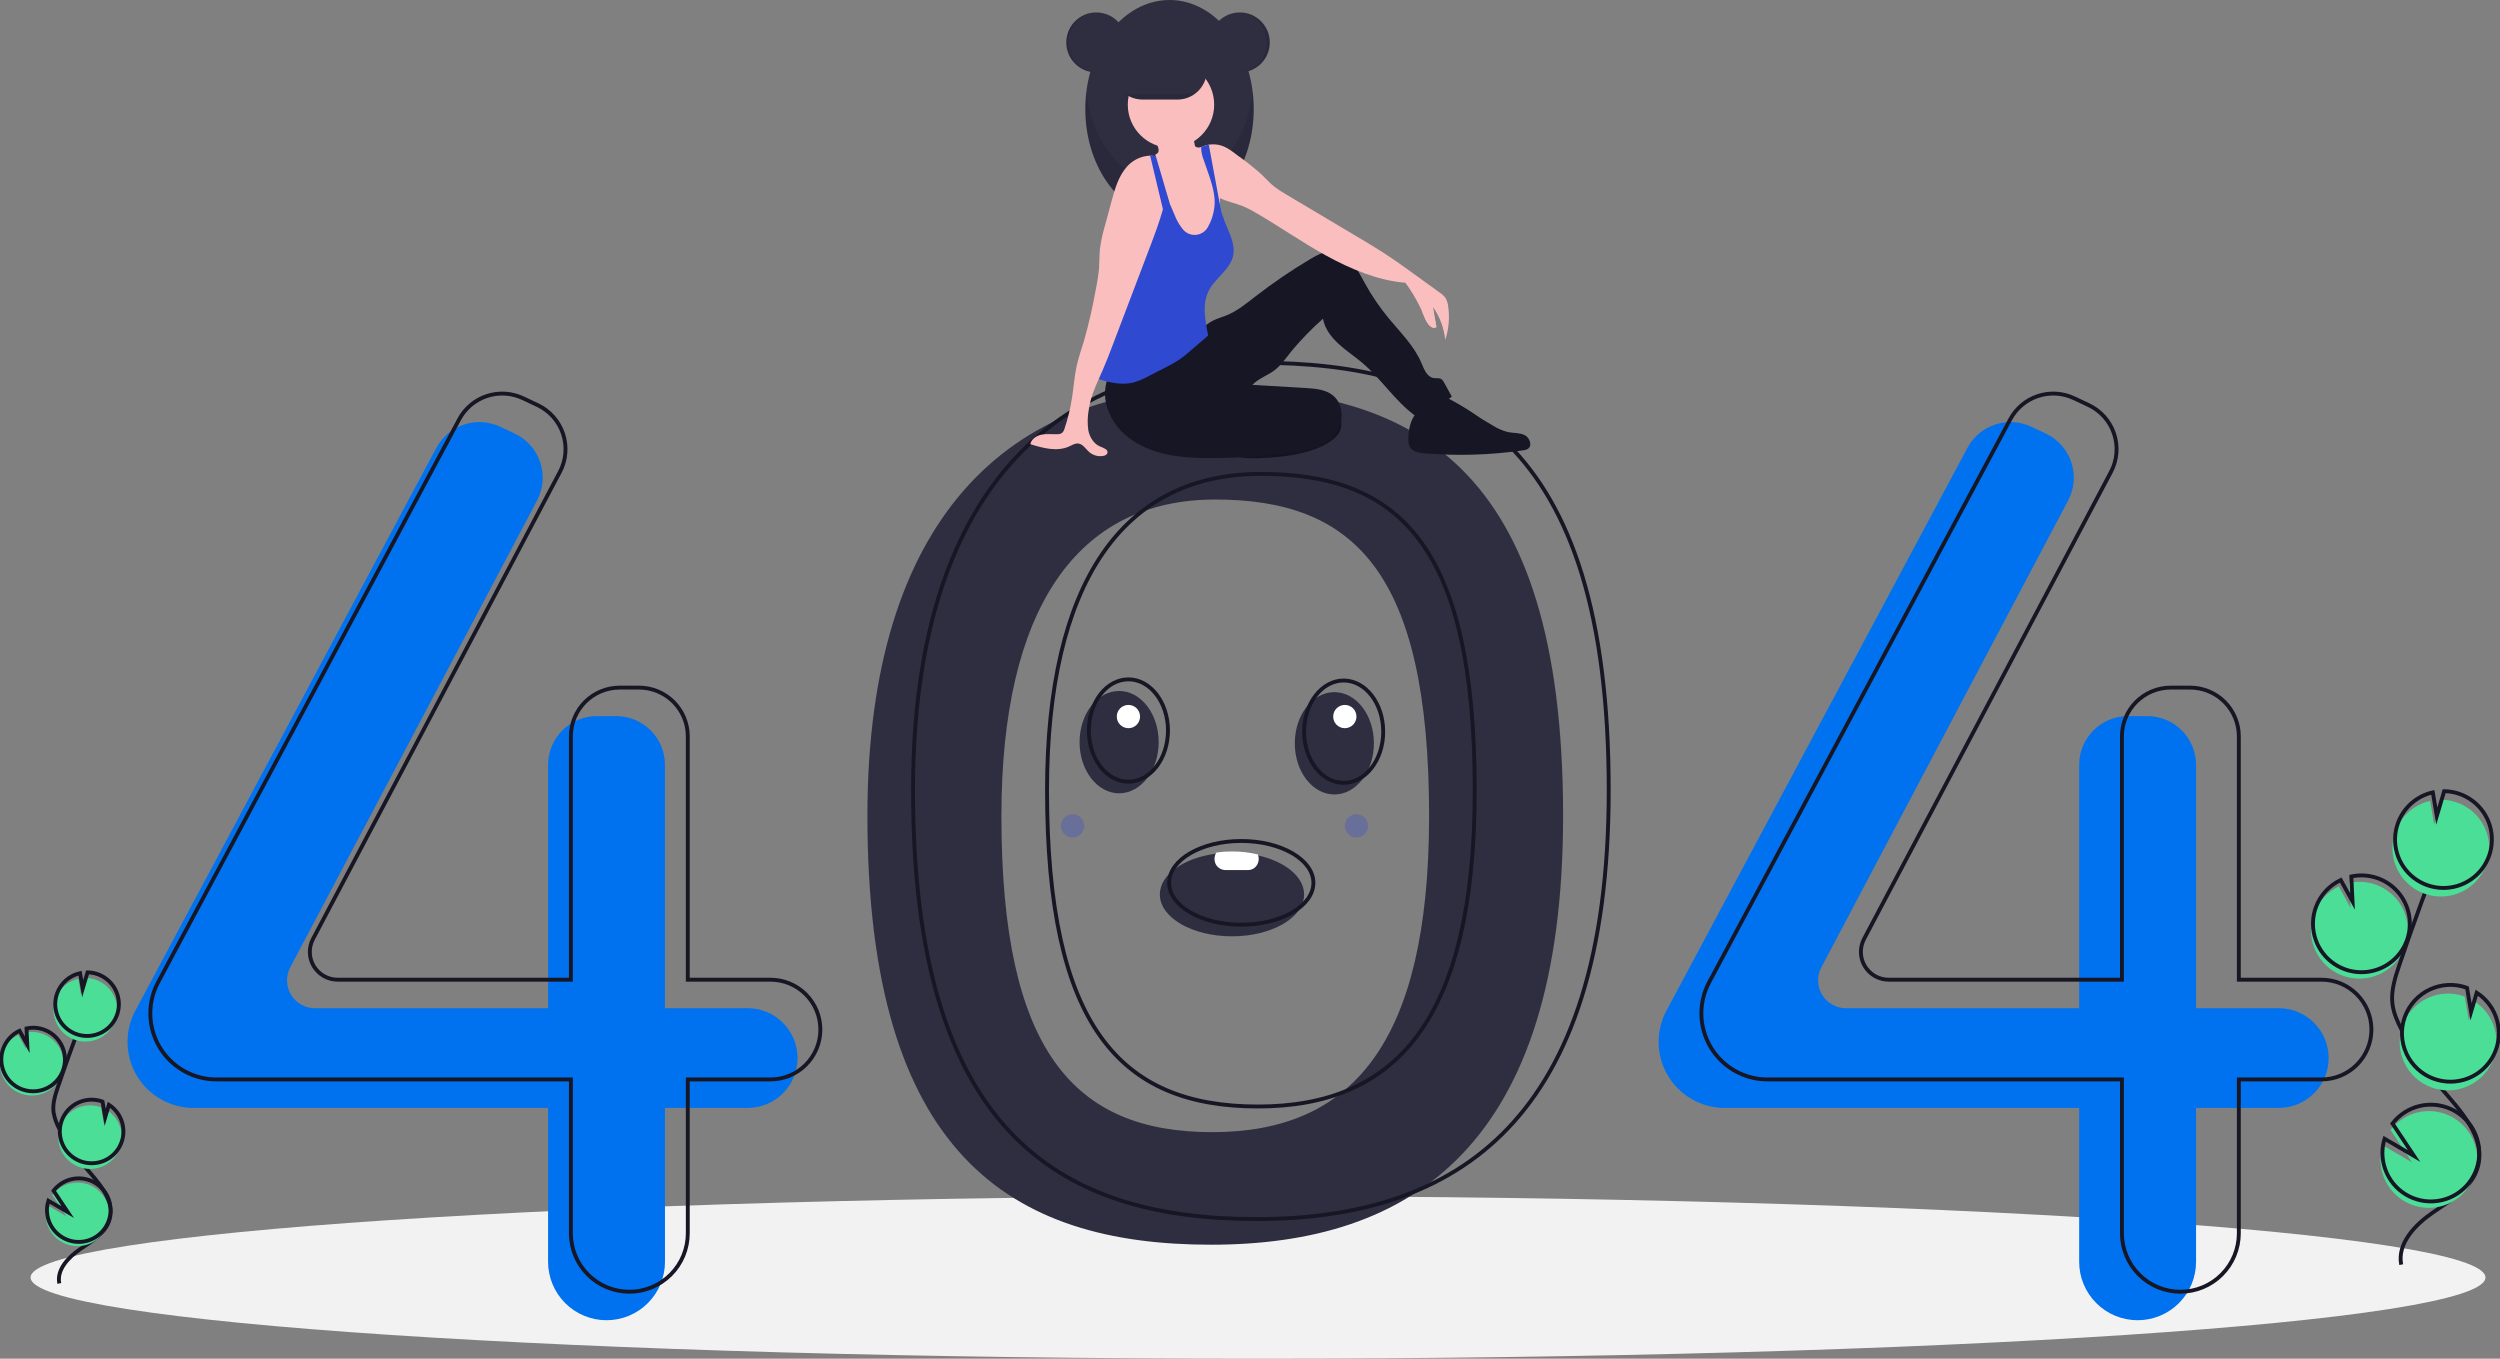 <svg width="644" height="350" viewBox="0 0 644 350" fill="none" xmlns="http://www.w3.org/2000/svg">
<rect x="0" y="0" width="644" height="350" fill="#808080" stroke="none"/>
<g clip-path="url(#clip0)">
<path d="M324.067 350C498.693 350 640.255 340.633 640.255 329.079C640.255 317.525 498.693 308.158 324.067 308.158C149.441 308.158 7.879 317.525 7.879 329.079C7.879 340.633 149.441 350 324.067 350Z" fill="#F2F2F2"/>
<path d="M311.948 100.052C260.432 100.052 223.444 133.085 223.444 210.161C223.444 297.515 260.432 320.638 311.948 320.638C363.463 320.638 402.654 295.312 402.654 210.161C402.654 119.137 363.463 100.052 311.948 100.052ZM312.286 291.642C276.605 291.642 257.964 270.721 257.964 210.218C257.964 156.833 277.368 128.68 313.049 128.68C348.73 128.68 368.134 147.173 368.134 210.218C368.134 269.195 347.967 291.642 312.286 291.642Z" fill="#2F2E41"/>
<path d="M192.596 259.71H171.297V197.023C171.297 193.694 169.973 190.5 167.618 188.146C165.262 185.792 162.067 184.469 158.736 184.469H153.745C152.095 184.469 150.462 184.794 148.938 185.425C147.414 186.056 146.029 186.98 144.863 188.146C143.696 189.312 142.771 190.696 142.14 192.219C141.508 193.742 141.184 195.375 141.184 197.023V259.71H81.105C79.869 259.71 78.654 259.391 77.578 258.783C76.502 258.176 75.601 257.301 74.963 256.243C74.325 255.185 73.971 253.98 73.937 252.745C73.902 251.51 74.187 250.287 74.764 249.195L138.351 128.912C139.144 127.413 139.624 125.768 139.764 124.078C139.903 122.387 139.698 120.686 139.161 119.077C138.625 117.468 137.767 115.985 136.641 114.716C135.515 113.447 134.143 112.42 132.609 111.695L128.855 109.924C125.94 108.548 122.608 108.345 119.548 109.356C116.487 110.368 113.933 112.516 112.414 115.357L34.861 260.354C33.541 262.823 32.85 265.579 32.85 268.379C32.85 270.615 33.29 272.828 34.146 274.894C35.002 276.959 36.257 278.836 37.838 280.416C39.42 281.997 41.298 283.251 43.364 284.107C45.431 284.962 47.645 285.402 49.882 285.402H141.184V325.042C141.184 327.018 141.573 328.975 142.33 330.801C143.086 332.626 144.195 334.285 145.593 335.683C146.992 337.08 148.651 338.188 150.478 338.945C152.305 339.701 154.263 340.09 156.24 340.09C158.217 340.09 160.175 339.701 162.002 338.945C163.829 338.188 165.489 337.08 166.887 335.683C168.285 334.285 169.394 332.626 170.151 330.801C170.907 328.975 171.297 327.018 171.297 325.042V285.402H192.596C196.005 285.402 199.274 284.049 201.685 281.64C204.095 279.231 205.449 275.963 205.449 272.556C205.449 269.149 204.095 265.882 201.685 263.473C199.274 261.064 196.005 259.71 192.596 259.71Z" fill="#0072EF"/>
<path d="M587.005 259.71H565.706V197.023C565.706 193.694 564.382 190.5 562.027 188.146C559.671 185.792 556.476 184.469 553.145 184.469H548.154C546.504 184.469 544.871 184.794 543.347 185.425C541.823 186.056 540.438 186.98 539.272 188.146C538.105 189.312 537.18 190.696 536.549 192.219C535.918 193.742 535.593 195.375 535.593 197.023V259.71H475.514C474.278 259.71 473.063 259.391 471.987 258.783C470.911 258.176 470.01 257.301 469.372 256.243C468.734 255.185 468.381 253.98 468.346 252.745C468.311 251.51 468.596 250.287 469.174 249.195L532.76 128.912C533.553 127.413 534.034 125.768 534.173 124.078C534.312 122.387 534.107 120.686 533.57 119.077C533.034 117.468 532.176 115.985 531.05 114.716C529.924 113.447 528.552 112.42 527.018 111.695L523.264 109.924C520.349 108.548 517.017 108.345 513.957 109.356C510.896 110.368 508.342 112.516 506.823 115.357L429.27 260.354C427.95 262.823 427.259 265.579 427.259 268.379C427.259 272.894 429.053 277.224 432.248 280.416C435.442 283.609 439.774 285.402 444.291 285.402H535.593V325.042C535.593 329.033 537.179 332.86 540.003 335.683C542.826 338.505 546.656 340.09 550.649 340.09C554.642 340.09 558.472 338.505 561.296 335.683C564.12 332.86 565.706 329.033 565.706 325.042V285.402H587.005C590.414 285.402 593.684 284.049 596.094 281.64C598.504 279.231 599.859 275.963 599.859 272.556C599.859 269.149 598.504 265.882 596.094 263.473C593.684 261.064 590.414 259.71 587.005 259.71Z" fill="#0072EF"/>
<path d="M198.472 252.37H177.173V189.683C177.173 188.034 176.848 186.401 176.217 184.878C175.585 183.355 174.66 181.971 173.494 180.805C172.327 179.64 170.942 178.715 169.418 178.084C167.894 177.453 166.261 177.128 164.612 177.128H159.621C156.289 177.128 153.094 178.451 150.739 180.805C148.383 183.16 147.06 186.353 147.06 189.683V252.37H86.981C85.745 252.37 84.53 252.05 83.454 251.443C82.378 250.835 81.477 249.96 80.839 248.902C80.201 247.844 79.847 246.639 79.813 245.404C79.778 244.17 80.063 242.947 80.64 241.855L144.227 121.572C145.02 120.072 145.5 118.427 145.64 116.737C145.779 115.047 145.574 113.346 145.037 111.737C144.501 110.128 143.643 108.644 142.517 107.375C141.391 106.107 140.019 105.079 138.485 104.355L134.731 102.583C131.816 101.208 128.484 101.004 125.424 102.016C122.363 103.027 119.809 105.176 118.29 108.017L40.737 253.013C39.416 255.482 38.726 258.239 38.726 261.039V261.039C38.726 265.553 40.52 269.883 43.714 273.076C46.909 276.268 51.241 278.062 55.758 278.062H147.06V317.701C147.06 319.677 147.449 321.634 148.206 323.46C148.962 325.286 150.071 326.945 151.469 328.342C152.868 329.739 154.527 330.848 156.354 331.604C158.181 332.36 160.139 332.75 162.116 332.75H162.116C166.109 332.75 169.939 331.164 172.763 328.342C175.586 325.52 177.173 321.692 177.173 317.701V278.062H198.472C200.16 278.062 201.831 277.73 203.391 277.084C204.95 276.438 206.367 275.492 207.561 274.299C208.754 273.107 209.701 271.69 210.347 270.132C210.993 268.573 211.325 266.903 211.325 265.216V265.216C211.325 263.529 210.993 261.858 210.347 260.3C209.701 258.741 208.754 257.325 207.561 256.132C206.367 254.939 204.95 253.993 203.391 253.348C201.832 252.702 200.16 252.37 198.472 252.37V252.37Z" stroke="#161624" stroke-miterlimit="10"/>
<path d="M598.023 252.37H576.723V189.683C576.723 186.353 575.4 183.16 573.044 180.805C570.689 178.451 567.494 177.128 564.162 177.128H559.171C557.522 177.128 555.888 177.453 554.364 178.084C552.841 178.715 551.456 179.64 550.289 180.805C549.123 181.971 548.198 183.355 547.566 184.878C546.935 186.401 546.61 188.034 546.61 189.683V252.37H486.531C485.296 252.37 484.081 252.05 483.004 251.443C481.928 250.835 481.028 249.96 480.39 248.902C479.752 247.844 479.398 246.639 479.363 245.404C479.329 244.17 479.614 242.947 480.191 241.855L543.778 121.572C544.571 120.072 545.051 118.427 545.19 116.737C545.33 115.047 545.125 113.346 544.588 111.737C544.051 110.128 543.194 108.644 542.068 107.375C540.942 106.107 539.57 105.079 538.035 104.355L534.282 102.583C531.367 101.208 528.035 101.004 524.974 102.016C521.914 103.027 519.36 105.176 517.84 108.017L440.288 253.013C438.967 255.482 438.276 258.239 438.276 261.039C438.276 265.553 440.071 269.883 443.265 273.076C446.459 276.268 450.792 278.062 455.309 278.062H546.61V317.701C546.61 321.692 548.197 325.52 551.02 328.342C553.844 331.164 557.674 332.75 561.667 332.75V332.75C565.66 332.75 569.49 331.164 572.313 328.342C575.137 325.52 576.723 321.692 576.723 317.701V278.062H598.023C599.711 278.062 601.382 277.73 602.942 277.084C604.501 276.438 605.918 275.492 607.112 274.299C608.305 273.107 609.252 271.69 609.898 270.132C610.544 268.573 610.876 266.903 610.876 265.216V265.216C610.876 261.809 609.522 258.541 607.112 256.132C604.701 253.723 601.432 252.37 598.023 252.37V252.37Z" stroke="#161624" stroke-miterlimit="10"/>
<path d="M323.7 93.445C272.184 93.445 235.196 126.478 235.196 203.555C235.196 290.908 272.184 314.031 323.7 314.031C375.215 314.031 414.406 288.706 414.406 203.555C414.406 112.531 375.215 93.445 323.7 93.445ZM324.038 285.035C288.357 285.035 269.716 264.114 269.716 203.611C269.716 150.226 289.12 122.074 324.801 122.074C360.482 122.074 379.886 140.566 379.886 203.611C379.886 262.589 359.719 285.035 324.038 285.035V285.035Z" stroke="#161624" stroke-miterlimit="10"/>
<path d="M282.406 18.662C286.677 18.662 290.139 15.202 290.139 10.934C290.139 6.665 286.677 3.205 282.406 3.205C278.135 3.205 274.673 6.665 274.673 10.934C274.673 15.202 278.135 18.662 282.406 18.662Z" fill="#2F2E41"/>
<path d="M301.267 56.175C313.246 56.175 322.957 43.6 322.957 28.088C322.957 12.575 313.246 0 301.267 0C289.287 0 279.576 12.575 279.576 28.088C279.576 43.6 289.287 56.175 301.267 56.175Z" fill="#2F2E41"/>
<path opacity="0.1" d="M301.267 47.693C290.401 47.693 281.401 37.346 279.822 23.846C279.658 25.254 279.576 26.67 279.576 28.088C279.576 43.6 289.287 56.175 301.267 56.175C313.246 56.175 322.957 43.6 322.957 28.088C322.957 26.67 322.875 25.254 322.711 23.846C321.132 37.346 312.132 47.693 301.267 47.693Z" fill="black"/>
<path d="M345.405 110.343C344.939 112.256 342.93 113.789 340.706 114.859C336.029 117.11 330.261 117.781 324.666 118.007C323.239 118.093 321.807 118.067 320.383 117.928C317.626 117.661 315.038 116.472 313.04 114.554C312.898 114.461 312.781 114.334 312.701 114.183C312.621 114.033 312.581 113.865 312.583 113.695C312.586 113.525 312.631 113.358 312.716 113.21C312.801 113.063 312.921 112.939 313.067 112.85C316.045 109.58 321.016 107.575 326.023 106.131C329.82 105.036 336.442 102.201 340.583 102.583C344.594 102.954 345.993 107.928 345.405 110.343Z" fill="#161624"/>
<path opacity="0.1" d="M345.405 110.343C344.939 112.256 342.93 113.789 340.706 114.859C336.029 117.11 330.261 117.781 324.666 118.007C323.239 118.093 321.807 118.067 320.383 117.928C317.626 117.661 315.038 116.472 313.04 114.554C312.898 114.461 312.781 114.334 312.701 114.183C312.621 114.033 312.581 113.865 312.583 113.695C312.586 113.525 312.631 113.358 312.716 113.21C312.801 113.063 312.921 112.939 313.067 112.85C316.045 109.58 321.016 107.575 326.023 106.131C329.82 105.036 336.442 102.201 340.583 102.583C344.594 102.954 345.993 107.928 345.405 110.343Z" fill="black"/>
<path d="M285.944 96.045C284.517 98.841 284.258 102.089 285.226 105.076C286.21 108.04 288.051 110.645 290.518 112.563C296.569 117.41 304.896 118.077 312.651 118.01C319.447 117.951 326.233 117.486 332.974 116.618C335.233 116.418 337.452 115.902 339.568 115.087C342.099 113.993 344.323 111.986 345.224 109.381C346.125 106.776 345.486 103.586 343.346 101.848C341.466 100.32 338.873 100.11 336.454 99.965L322.615 99.134C323.982 97.751 325.803 96.969 327.468 95.963C329.677 94.629 331.144 92.39 332.751 90.371C335.225 87.415 337.918 84.648 340.806 82.094C341.256 84.676 342.891 86.796 344.814 88.578C346.738 90.36 348.955 91.794 350.955 93.491C355.797 97.599 359.284 103.176 364.377 106.97C367.88 106.05 371.155 104.416 373.996 102.17L372.017 98.587C371.852 98.218 371.595 97.898 371.271 97.656C370.711 97.312 369.988 97.49 369.338 97.392C367.599 97.132 366.84 95.125 366.157 93.506C364.284 89.059 360.698 85.61 357.635 81.881C355.374 79.129 353.369 76.177 351.644 73.061C350.615 71.203 349.673 69.268 348.276 67.668C346.88 66.067 344.924 64.808 342.799 64.804C340.921 64.8 339.19 65.752 337.575 66.71C332.659 69.629 327.928 72.85 323.411 76.355C321.047 78.189 318.698 80.127 315.925 81.252C314.758 81.725 313.527 82.049 312.407 82.625C310.445 83.634 308.956 85.341 307.353 86.857C301.636 92.263 293.809 95.765 285.944 96.045Z" fill="#161624"/>
<path d="M314.881 57.57C314.817 59.223 314.465 60.851 313.842 62.383C313.526 63.147 313.056 63.837 312.461 64.412C311.866 64.986 311.159 65.432 310.384 65.721C309.284 66.016 308.131 66.053 307.014 65.831C306.04 65.729 305.101 65.409 304.268 64.896C302.97 64.004 302.323 62.413 302.087 60.856C301.852 59.301 301.957 57.712 301.806 56.145C301.659 54.88 301.418 53.627 301.086 52.398C300.984 51.989 300.88 51.581 300.778 51.174C300.678 50.767 300.58 50.36 300.49 49.953C300.407 49.57 300.329 49.185 300.263 48.799C300.209 48.473 300.16 48.145 300.124 47.815C300.091 46.837 299.928 45.868 299.639 44.933C299.368 44.326 299.029 43.753 298.628 43.223C298.457 42.978 298.291 42.733 298.138 42.478C297.696 41.817 297.491 41.026 297.555 40.233C297.573 40.111 297.603 39.99 297.644 39.873C297.659 39.828 297.676 39.783 297.695 39.739C297.864 39.693 298.02 39.606 298.149 39.487C298.277 39.367 298.374 39.217 298.432 39.051C298.497 38.695 298.466 38.327 298.343 37.986C298.202 37.51 298.01 37.05 297.768 36.616C297.61 36.329 297.072 35.813 297.068 35.485C297.061 34.825 298.351 34.293 298.873 34.033C300.468 33.235 302.246 32.875 304.026 32.989C305.167 33.066 306.405 33.417 307.035 34.373C307.601 35.234 307.525 36.35 307.766 37.351C307.792 37.496 307.853 37.633 307.946 37.749C308.069 37.861 308.224 37.932 308.389 37.952C308.668 38.008 308.955 38.019 309.238 37.986H309.24C309.314 37.98 309.389 37.969 309.462 37.954C309.903 37.873 310.319 37.693 310.681 37.428C310.914 37.366 311.15 37.315 311.388 37.276C311.397 37.275 311.407 37.273 311.416 37.27C312.361 40.25 312.484 43.445 313.257 46.48C313.64 47.99 314.189 49.481 314.266 51.035C314.272 51.102 314.274 51.172 314.275 51.242C314.287 51.742 314.247 52.245 314.268 52.742C314.275 52.967 314.3 53.19 314.343 53.41C314.428 53.764 314.533 54.112 314.658 54.454L314.664 54.471C314.7 54.581 314.734 54.692 314.762 54.803C314.783 54.884 314.802 54.963 314.817 55.044L314.819 55.05C314.958 55.883 314.979 56.731 314.881 57.57Z" fill="#FBBEBE"/>
<path d="M301.645 38.078C307.791 38.078 312.773 33.099 312.773 26.956C312.773 20.814 307.791 15.835 301.645 15.835C295.499 15.835 290.517 20.814 290.517 26.956C290.517 33.099 295.499 38.078 301.645 38.078Z" fill="#FBBEBE"/>
<path d="M372.294 87.554C371.972 84.52 370.893 81.615 369.156 79.105C369.444 80.821 369.734 82.535 370.023 84.25C369.663 84.354 369.28 84.351 368.922 84.24C368.563 84.13 368.245 83.918 368.005 83.629C367.537 83.045 367.178 82.38 366.947 81.667C365.683 78.53 364.03 75.564 362.026 72.839C354.942 72.249 347.939 69.314 341.709 65.893C335.477 62.473 329.645 58.373 323.497 54.809C322.431 54.164 321.32 53.597 320.173 53.112C318.25 52.341 316.09 51.941 314.266 51.035C314.143 50.974 314.021 50.91 313.9 50.844C313.488 50.62 313.098 50.358 312.735 50.062C312.538 49.903 312.352 49.731 312.176 49.549C311.266 48.491 310.545 47.285 310.043 45.983C309.064 43.819 308.715 41.208 307.738 39.044C308.187 38.624 308.692 38.268 309.238 37.986H309.24C309.319 37.945 309.398 37.905 309.479 37.867C309.866 37.685 310.268 37.538 310.681 37.428C310.914 37.366 311.15 37.315 311.388 37.275C311.397 37.274 311.407 37.273 311.416 37.27C312.518 37.09 313.647 37.179 314.707 37.53C316.258 38.054 317.565 39.1 318.868 40.09C320.986 41.581 323.016 43.191 324.951 44.912C326.026 45.941 327.007 47.072 328.163 48.007C329.124 48.748 330.137 49.419 331.194 50.015C337.45 53.74 343.707 57.464 349.965 61.188C352.083 62.449 354.203 63.71 356.274 65.044C359.42 67.073 362.453 69.271 365.484 71.467C367.27 72.76 369.055 74.054 370.84 75.348C371.426 75.722 371.94 76.197 372.358 76.751C372.728 77.38 372.958 78.081 373.032 78.807C373.48 81.74 373.227 84.738 372.294 87.554Z" fill="#FBBEBE"/>
<path d="M317.64 65.934C316.89 69.299 313.487 71.333 311.709 74.289C309.498 77.957 310.4 82.221 311.23 86.423C309.713 87.729 308.196 89.036 306.678 90.342C305.841 91.06 305.003 91.782 304.102 92.418C302.787 93.298 301.413 94.087 299.99 94.778C298.647 95.468 297.304 96.158 295.961 96.849C294.713 97.551 293.39 98.111 292.018 98.52C289.371 99.198 286.561 98.723 283.943 97.937C283.634 97.856 283.338 97.735 283.06 97.577C282.897 97.48 282.755 97.351 282.642 97.198C282.384 96.736 282.29 96.2 282.376 95.677C282.642 91.273 283.719 86.962 284.792 82.683C285.366 80.116 286.137 77.597 287.099 75.148C288.042 73.05 289.127 71.019 290.345 69.067C291.689 66.612 293.282 64.3 295.098 62.17C295.982 61.35 296.726 60.391 297.301 59.331C297.97 57.804 297.712 56.053 297.848 54.39C297.951 53.141 298.283 51.921 298.826 50.791V50.789C299.117 50.181 299.467 49.602 299.871 49.063C300.054 49.489 300.237 49.914 300.42 50.339C300.541 50.618 300.66 50.896 300.779 51.174C300.933 51.532 301.087 51.889 301.239 52.245C301.678 53.267 302.117 54.288 302.555 55.308C303.029 56.593 303.704 57.795 304.555 58.869C304.944 59.419 305.469 59.858 306.078 60.145C306.688 60.431 307.362 60.555 308.033 60.503C308.705 60.452 309.352 60.227 309.911 59.851C310.47 59.475 310.921 58.961 311.222 58.358C311.856 57.233 312.315 56.019 312.584 54.756C312.956 53.218 313.008 51.62 312.735 50.062C312.28 47.061 311.003 43.996 310.075 41.208C309.698 40.278 309.479 39.292 309.428 38.29C309.43 38.177 309.442 38.065 309.462 37.954C309.468 37.926 309.474 37.896 309.479 37.867C309.866 37.685 310.268 37.538 310.681 37.428C310.915 37.366 311.15 37.315 311.388 37.275C312.205 41.694 313.023 46.113 313.842 50.531C313.861 50.635 313.881 50.739 313.9 50.844C314.017 51.477 314.136 52.111 314.268 52.742C314.387 53.316 314.515 53.887 314.659 54.454L314.664 54.471C314.713 54.663 314.764 54.854 314.817 55.044L314.819 55.05C314.964 55.57 315.126 56.087 315.309 56.596C316.418 59.663 318.352 62.75 317.64 65.934Z" fill="#2F49D1"/>
<path d="M362.803 113.221C362.768 113.869 362.893 114.516 363.168 115.104C363.865 116.377 365.536 116.666 366.982 116.785C375.429 117.479 383.927 117.22 392.316 116.013C392.772 115.982 393.213 115.845 393.606 115.613C394.799 114.777 394.063 112.741 392.761 112.089C391.459 111.436 389.913 111.594 388.484 111.311C387.064 110.954 385.712 110.368 384.481 109.576C381.583 107.912 378.727 106.177 375.914 104.371C374.239 103.296 372.262 102.149 370.375 102.786C365.265 104.514 362.769 107.712 362.803 113.221Z" fill="#161624"/>
<path d="M300.533 49.717V49.719C300.52 49.798 300.507 49.875 300.49 49.953C300.469 50.081 300.445 50.211 300.42 50.339C300.186 51.536 299.9 52.727 299.569 53.911C298.664 57.182 297.451 60.4 296.248 63.57C293.019 72.072 289.789 80.574 286.559 89.077C285.744 91.219 284.931 93.362 284.005 95.46C283.696 96.16 283.377 96.865 283.06 97.577C281.925 100.128 280.835 102.761 280.473 105.476C280.135 107.262 280.096 109.092 280.358 110.891C280.72 112.671 281.8 114.409 283.492 115.067C284.318 115.389 285.501 115.821 285.275 116.679C285.152 117.15 284.616 117.38 284.135 117.459C283.5 117.56 282.851 117.52 282.233 117.343C281.615 117.165 281.043 116.853 280.559 116.43C279.656 115.629 278.962 114.383 277.76 114.249C276.929 114.158 276.163 114.656 275.401 115.005C272.292 116.424 268.671 115.431 265.406 114.422C265.663 113.101 266.991 112.23 268.309 111.966C269.627 111.7 270.991 111.889 272.336 111.853C272.766 111.876 273.194 111.766 273.56 111.538C273.888 111.237 274.118 110.844 274.22 110.411C275.086 107.845 275.731 105.21 276.146 102.535C276.58 99.739 276.761 96.9 277.379 94.139C277.86 91.984 278.603 89.897 279.241 87.782C280.474 83.427 281.486 79.013 282.274 74.557C282.672 72.705 282.957 70.831 283.128 68.945C283.236 67.38 283.185 65.808 283.336 64.249C283.589 62.221 284.012 60.218 284.601 58.26C285.178 56.124 285.755 53.99 286.331 51.857C287.185 48.699 288.102 45.419 290.267 42.965C291.019 42.101 291.941 41.4 292.975 40.907C294.009 40.413 295.133 40.137 296.278 40.096C296.708 40.095 297.136 40.141 297.555 40.233C297.625 40.25 297.695 40.267 297.764 40.286C298.221 40.405 298.66 40.587 299.068 40.825C299.735 40.401 300.075 40.55 300.518 41.204C300.907 41.896 301.09 42.685 301.046 43.477C301.084 45.569 300.912 47.659 300.533 49.717Z" fill="#FBBEBE"/>
<path d="M301.267 52.217L301.239 52.245L301.086 52.398L299.57 53.911L298.826 50.791L296.278 40.096C296.708 40.095 297.136 40.141 297.555 40.233C297.573 40.111 297.603 39.99 297.644 39.873L297.765 40.286L298.628 43.223L300.264 48.799L300.533 49.717V49.719L301.267 52.217Z" fill="#2F49D1"/>
<path d="M310.89 18.094C310.889 19.084 310.692 20.065 310.311 20.979C309.931 21.894 309.374 22.724 308.672 23.423C308.418 23.678 308.145 23.913 307.856 24.128C306.555 25.108 304.97 25.639 303.34 25.64H294.291C292.291 25.637 290.375 24.841 288.962 23.427C287.549 22.013 286.756 20.096 286.756 18.098C286.756 16.099 287.549 14.182 288.962 12.768C290.375 11.354 292.291 10.558 294.291 10.555H303.34C305.339 10.56 307.255 11.356 308.67 12.768C310.085 14.181 310.883 16.095 310.89 18.094Z" fill="#2F2E41"/>
<path d="M319.374 18.662C323.645 18.662 327.107 15.202 327.107 10.934C327.107 6.665 323.645 3.205 319.374 3.205C315.103 3.205 311.641 6.665 311.641 10.934C311.641 15.202 315.103 18.662 319.374 18.662Z" fill="#2F2E41"/>
<path opacity="0.1" d="M319.186 3.205C319.091 3.205 318.997 3.208 318.903 3.212C320.904 3.285 322.798 4.13 324.187 5.57C325.577 7.01 326.353 8.933 326.353 10.934C326.353 12.934 325.577 14.857 324.187 16.297C322.798 17.737 320.904 18.582 318.903 18.655C318.997 18.659 319.091 18.662 319.186 18.662C321.237 18.662 323.204 17.848 324.654 16.399C326.105 14.949 326.919 12.983 326.919 10.934C326.919 8.884 326.105 6.918 324.654 5.468C323.204 4.019 321.237 3.205 319.186 3.205Z" fill="black"/>
<path opacity="0.1" d="M282.406 3.205C282.501 3.205 282.595 3.208 282.689 3.212C280.688 3.285 278.794 4.13 277.405 5.57C276.015 7.01 275.239 8.933 275.239 10.934C275.239 12.934 276.015 14.857 277.405 16.297C278.794 17.737 280.688 18.582 282.689 18.655C282.595 18.659 282.501 18.662 282.406 18.662C280.356 18.66 278.391 17.845 276.942 16.396C275.493 14.947 274.68 12.982 274.68 10.934C274.68 8.885 275.493 6.92 276.942 5.471C278.391 4.022 280.356 3.207 282.406 3.205Z" fill="black"/>
<path opacity="0.1" d="M307.857 24.128C306.555 25.109 304.97 25.639 303.34 25.64H294.291C292.661 25.639 291.076 25.109 289.774 24.128H307.857Z" fill="black"/>
<path d="M366.29 80.13C366.29 80.13 368.239 85.745 370.024 84.25L368.602 76.911L366.29 80.13Z" fill="#FBBEBE"/>
<path d="M603.524 251.343C605.34 252.003 607.284 252.232 609.203 252.012C611.123 251.793 612.965 251.131 614.585 250.079C616.205 249.026 617.558 247.612 618.538 245.948C619.518 244.284 620.097 242.415 620.231 240.489C620.365 238.562 620.05 236.631 619.309 234.848C618.569 233.064 617.424 231.477 615.965 230.21C614.507 228.944 612.774 228.034 610.903 227.552C609.032 227.069 607.075 227.028 605.185 227.431L605.497 233.848L602.459 228.348C599.478 229.748 597.174 232.274 596.055 235.371C595.658 236.456 595.416 237.591 595.338 238.744C595.146 241.448 595.842 244.14 597.319 246.414C598.796 248.688 600.974 250.418 603.524 251.343Z" fill="#4BDE97"/>
<path d="M618.555 325.774C617.483 320.317 622.13 315.478 626.72 312.333C631.31 309.188 636.673 306.098 638.239 300.761C640.49 293.09 633.785 286.066 628.567 280.008C624.696 275.512 621.371 270.574 618.663 265.296C617.577 263.18 616.579 260.968 616.294 258.607C615.882 255.207 616.975 251.823 618.076 248.58C621.745 237.776 625.666 227.062 629.842 216.439" stroke="#161624" stroke-miterlimit="10"/>
<path d="M604.037 249.691C605.853 250.351 607.797 250.58 609.717 250.36C611.636 250.141 613.479 249.479 615.099 248.427C616.719 247.374 618.072 245.96 619.052 244.296C620.031 242.632 620.611 240.763 620.745 238.837C620.879 236.91 620.563 234.979 619.823 233.195C619.082 231.412 617.938 229.824 616.479 228.558C615.02 227.292 613.287 226.382 611.416 225.9C609.546 225.417 607.588 225.376 605.699 225.779L606.011 232.196L602.973 226.696C599.991 228.096 597.688 230.622 596.569 233.719C596.172 234.804 595.93 235.939 595.852 237.092C595.66 239.796 596.355 242.488 597.832 244.762C599.309 247.036 601.488 248.766 604.037 249.691V249.691Z" stroke="#161624" stroke-miterlimit="10"/>
<path d="M617.03 214.223C617.743 212.258 618.939 210.504 620.508 209.122C622.077 207.74 623.969 206.776 626.009 206.317L627.037 212.418L628.941 206.01C631.585 206.049 634.148 206.927 636.26 208.517C638.373 210.107 639.925 212.327 640.692 214.856C641.46 217.385 641.404 220.093 640.532 222.588C639.659 225.083 638.016 227.236 635.84 228.737C633.663 230.238 631.066 231.009 628.422 230.938C625.779 230.867 623.226 229.959 621.133 228.343C619.04 226.728 617.515 224.49 616.777 221.952C616.04 219.414 616.128 216.707 617.03 214.223H617.03Z" fill="#4BDE97"/>
<path d="M617.715 212.02C618.428 210.055 619.623 208.301 621.193 206.919C622.762 205.538 624.654 204.573 626.694 204.114L627.721 210.215L629.625 203.807C632.27 203.846 634.833 204.724 636.945 206.314C639.057 207.905 640.609 210.124 641.377 212.653C642.145 215.182 642.088 217.89 641.216 220.385C640.344 222.88 638.701 225.033 636.524 226.534C634.348 228.035 631.75 228.806 629.107 228.735C626.463 228.664 623.911 227.756 621.818 226.141C619.725 224.526 618.199 222.287 617.462 219.749C616.724 217.211 616.813 214.505 617.715 212.02H617.715Z" stroke="#161624" stroke-miterlimit="10"/>
<path d="M626.377 280.132C629.257 281.176 632.42 281.124 635.264 279.987C638.108 278.85 640.434 276.706 641.798 273.965C643.163 271.224 643.47 268.077 642.662 265.124C641.854 262.171 639.987 259.618 637.417 257.952L635.954 262.876L634.917 256.703C634.906 256.698 634.896 256.694 634.885 256.691C633.345 256.132 631.709 255.881 630.072 255.954C628.435 256.026 626.828 256.42 625.343 257.114C623.858 257.807 622.525 258.786 621.419 259.994C620.313 261.203 619.456 262.618 618.897 264.157C618.338 265.697 618.088 267.332 618.162 268.968C618.235 270.604 618.631 272.21 619.325 273.693C620.02 275.177 621 276.509 622.21 277.614C623.42 278.718 624.836 279.574 626.377 280.132H626.377Z" fill="#4BDE97"/>
<path d="M626.97 277.9C629.849 278.944 633.013 278.893 635.857 277.755C638.701 276.618 641.027 274.475 642.391 271.734C643.756 268.993 644.063 265.846 643.255 262.892C642.447 259.939 640.58 257.386 638.01 255.721L636.547 260.645L635.509 254.472C635.499 254.467 635.488 254.463 635.478 254.46C633.937 253.9 632.302 253.65 630.665 253.722C629.028 253.795 627.421 254.189 625.936 254.882C624.451 255.575 623.118 256.554 622.012 257.763C620.906 258.972 620.049 260.386 619.49 261.926C618.931 263.466 618.681 265.1 618.755 266.736C618.828 268.373 619.224 269.978 619.918 271.462C620.613 272.945 621.593 274.278 622.803 275.382C624.013 276.487 625.429 277.343 626.97 277.9H626.97Z" stroke="#161624" stroke-miterlimit="10"/>
<path d="M613.389 300.837C613.884 303.653 615.333 306.213 617.492 308.088C619.652 309.963 622.391 311.039 625.25 311.135C628.108 311.231 630.914 310.342 633.194 308.616C635.475 306.891 637.093 304.434 637.777 301.658C638.46 298.882 638.168 295.955 636.949 293.369C635.729 290.783 633.658 288.694 631.081 287.453C628.503 286.213 625.578 285.895 622.794 286.554C620.011 287.214 617.539 288.809 615.793 291.074L621.351 299.435L613.757 294.997C613.168 296.886 613.042 298.889 613.389 300.837Z" fill="#4BDE97"/>
<path d="M613.903 299.185C614.398 302.001 615.846 304.561 618.006 306.436C620.165 308.311 622.904 309.386 625.763 309.483C628.622 309.579 631.427 308.69 633.708 306.964C635.989 305.239 637.607 302.782 638.29 300.006C638.974 297.23 638.681 294.303 637.462 291.717C636.243 289.131 634.171 287.042 631.594 285.801C629.017 284.56 626.091 284.243 623.308 284.902C620.525 285.561 618.053 287.157 616.307 289.422L621.865 297.783L614.27 293.345C613.681 295.234 613.555 297.237 613.903 299.185V299.185Z" stroke="#161624" stroke-miterlimit="10"/>
<path d="M5.4 281.716C6.593 282.149 7.87 282.3 9.131 282.156C10.393 282.012 11.603 281.577 12.667 280.885C13.732 280.194 14.621 279.265 15.264 278.171C15.908 277.078 16.289 275.85 16.377 274.584C16.465 273.319 16.257 272.05 15.771 270.878C15.285 269.706 14.533 268.663 13.574 267.831C12.616 267 11.477 266.402 10.248 266.085C9.019 265.768 7.733 265.74 6.491 266.005L6.696 270.221L4.7 266.608C2.741 267.528 1.228 269.187 0.493 271.222C0.232 271.935 0.073 272.681 0.021 273.438C-0.104 275.215 0.352 276.984 1.323 278.477C2.293 279.971 3.725 281.108 5.4 281.716Z" fill="#4BDE97"/>
<path d="M15.275 330.619C14.57 327.033 17.623 323.854 20.639 321.787C23.654 319.721 27.178 317.691 28.207 314.184C29.686 309.145 25.281 304.529 21.853 300.549C19.309 297.595 17.125 294.351 15.345 290.883C14.572 289.521 14.045 288.033 13.789 286.488C13.518 284.254 14.236 282.031 14.96 279.9C17.37 272.802 19.947 265.763 22.69 258.783" stroke="#161624" stroke-miterlimit="10"/>
<path d="M5.737 280.63C6.93 281.064 8.207 281.214 9.468 281.07C10.729 280.926 11.94 280.491 13.004 279.8C14.068 279.108 14.957 278.179 15.601 277.086C16.245 275.992 16.626 274.764 16.714 273.499C16.802 272.233 16.594 270.964 16.108 269.792C15.622 268.621 14.87 267.578 13.911 266.746C12.953 265.914 11.814 265.316 10.585 264.999C9.356 264.682 8.07 264.655 6.828 264.919L7.033 269.136L5.037 265.522C3.078 266.442 1.565 268.102 0.83 270.136C0.569 270.849 0.41 271.595 0.358 272.352C0.232 274.129 0.689 275.898 1.66 277.392C2.63 278.886 4.062 280.023 5.737 280.63V280.63Z" stroke="#161624" stroke-miterlimit="10"/>
<path d="M14.274 257.327C14.742 256.036 15.528 254.884 16.559 253.976C17.59 253.068 18.833 252.434 20.173 252.133L20.848 256.141L22.099 251.931C23.836 251.957 25.52 252.534 26.908 253.578C28.296 254.623 29.316 256.082 29.82 257.743C30.325 259.405 30.288 261.184 29.714 262.823C29.141 264.462 28.062 265.877 26.632 266.863C25.202 267.849 23.495 268.356 21.758 268.309C20.022 268.263 18.345 267.666 16.969 266.605C15.594 265.543 14.592 264.073 14.107 262.405C13.623 260.738 13.681 258.96 14.274 257.327Z" fill="#4BDE97"/>
<path d="M14.723 255.88C15.191 254.589 15.977 253.436 17.008 252.528C18.039 251.621 19.282 250.987 20.622 250.685L21.297 254.694L22.548 250.484C24.286 250.51 25.97 251.086 27.358 252.131C28.745 253.176 29.765 254.634 30.269 256.296C30.774 257.957 30.737 259.736 30.164 261.376C29.59 263.015 28.511 264.43 27.081 265.416C25.651 266.402 23.944 266.908 22.208 266.862C20.471 266.815 18.794 266.218 17.419 265.157C16.043 264.096 15.041 262.626 14.557 260.958C14.072 259.29 14.13 257.512 14.723 255.88V255.88Z" stroke="#161624" stroke-miterlimit="10"/>
<path d="M20.415 300.63C22.307 301.316 24.385 301.282 26.254 300.535C28.122 299.788 29.651 298.38 30.547 296.579C31.443 294.778 31.645 292.71 31.115 290.77C30.584 288.83 29.357 287.152 27.669 286.058L26.707 289.293L26.026 285.237C26.019 285.234 26.012 285.232 26.005 285.23C24.993 284.862 23.918 284.697 22.842 284.744C21.766 284.792 20.71 285.051 19.735 285.506C18.759 285.962 17.883 286.605 17.156 287.399C16.429 288.193 15.866 289.123 15.499 290.134C15.132 291.146 14.968 292.22 15.016 293.295C15.064 294.371 15.324 295.426 15.781 296.4C16.237 297.375 16.881 298.25 17.677 298.976C18.472 299.702 19.402 300.264 20.415 300.63Z" fill="#4BDE97"/>
<path d="M20.804 299.164C22.696 299.85 24.775 299.816 26.643 299.069C28.512 298.322 30.04 296.914 30.936 295.113C31.833 293.312 32.035 291.244 31.504 289.304C30.973 287.364 29.747 285.686 28.058 284.592L27.097 287.827L26.415 283.772C26.408 283.768 26.401 283.766 26.394 283.764C25.382 283.397 24.308 283.233 23.233 283.281C22.158 283.329 21.102 283.588 20.128 284.044C18.159 284.964 16.636 286.628 15.895 288.671C15.153 290.713 15.254 292.966 16.175 294.934C17.096 296.902 18.761 298.423 20.804 299.164V299.164Z" stroke="#161624" stroke-miterlimit="10"/>
<path d="M11.882 314.234C12.207 316.084 13.159 317.766 14.578 318.998C15.997 320.23 17.796 320.937 19.674 321C21.553 321.063 23.396 320.479 24.894 319.345C26.393 318.212 27.456 316.598 27.905 314.774C28.354 312.95 28.162 311.027 27.361 309.328C26.56 307.628 25.199 306.256 23.505 305.441C21.812 304.626 19.89 304.417 18.061 304.85C16.233 305.283 14.608 306.332 13.461 307.82L17.113 313.313L12.123 310.397C11.736 311.639 11.654 312.954 11.882 314.234Z" fill="#4BDE97"/>
<path d="M12.219 313.149C12.544 314.999 13.496 316.681 14.915 317.912C16.334 319.144 18.133 319.851 20.011 319.914C21.89 319.978 23.733 319.393 25.231 318.26C26.73 317.126 27.793 315.512 28.242 313.688C28.691 311.864 28.499 309.941 27.698 308.242C26.897 306.543 25.535 305.17 23.842 304.355C22.149 303.54 20.227 303.331 18.398 303.765C16.57 304.198 14.945 305.246 13.798 306.734L17.45 312.227L12.46 309.312C12.073 310.553 11.991 311.869 12.219 313.149V313.149Z" stroke="#161624" stroke-miterlimit="10"/>
<path d="M288.284 204.355C293.911 204.355 298.474 198.454 298.474 191.175C298.474 183.896 293.911 177.995 288.284 177.995C282.656 177.995 278.094 183.896 278.094 191.175C278.094 198.454 282.656 204.355 288.284 204.355Z" fill="#2F2E41"/>
<path d="M343.729 204.654C349.357 204.654 353.919 198.753 353.919 191.475C353.919 184.196 349.357 178.295 343.729 178.295C338.101 178.295 333.539 184.196 333.539 191.475C333.539 198.753 338.101 204.654 343.729 204.654Z" fill="#2F2E41"/>
<path d="M335.937 230.415C335.937 236.37 327.617 241.198 317.355 241.198C307.093 241.198 298.773 236.37 298.773 230.415C298.773 225.257 305.013 220.943 313.351 219.889C314.679 219.714 316.016 219.628 317.355 219.631C319.599 219.624 321.836 219.865 324.027 220.35C330.992 221.902 335.937 225.826 335.937 230.415Z" fill="#2F2E41"/>
<path d="M290.681 201.359C296.309 201.359 300.871 195.459 300.871 188.18C300.871 180.901 296.309 175 290.681 175C285.053 175 280.491 180.901 280.491 188.18C280.491 195.459 285.053 201.359 290.681 201.359Z" stroke="#161624" stroke-miterlimit="10"/>
<path d="M346.126 201.659C351.754 201.659 356.316 195.758 356.316 188.479C356.316 181.2 351.754 175.299 346.126 175.299C340.499 175.299 335.937 181.2 335.937 188.479C335.937 195.758 340.499 201.659 346.126 201.659Z" stroke="#161624" stroke-miterlimit="10"/>
<path d="M319.753 238.203C330.015 238.203 338.334 233.375 338.334 227.419C338.334 221.464 330.015 216.636 319.753 216.636C309.49 216.636 301.171 221.464 301.171 227.419C301.171 233.375 309.49 238.203 319.753 238.203Z" stroke="#161624" stroke-miterlimit="10"/>
<path d="M324.248 221.249C324.253 222.002 323.97 222.729 323.457 223.281C323.215 223.545 322.92 223.757 322.592 223.902C322.264 224.047 321.91 224.123 321.551 224.124H315.557C314.818 224.099 314.12 223.782 313.615 223.243C313.109 222.704 312.838 221.987 312.86 221.249C312.857 220.665 313.028 220.093 313.351 219.607C314.678 219.42 316.016 219.328 317.355 219.332C319.601 219.324 321.841 219.582 324.027 220.099C324.175 220.464 324.25 220.855 324.248 221.249Z" fill="white"/>
<path d="M290.682 187.581C292.337 187.581 293.679 186.239 293.679 184.585C293.679 182.931 292.337 181.59 290.682 181.59C289.026 181.59 287.685 182.931 287.685 184.585C287.685 186.239 289.026 187.581 290.682 187.581Z" fill="white"/>
<path d="M346.426 187.581C348.081 187.581 349.423 186.239 349.423 184.585C349.423 182.931 348.081 181.59 346.426 181.59C344.771 181.59 343.429 182.931 343.429 184.585C343.429 186.239 344.771 187.581 346.426 187.581Z" fill="white"/>
<path opacity="0.3" d="M349.423 215.737C351.078 215.737 352.42 214.396 352.42 212.742C352.42 211.088 351.078 209.746 349.423 209.746C347.768 209.746 346.426 211.088 346.426 212.742C346.426 214.396 347.768 215.737 349.423 215.737Z" fill="#2F49D1"/>
<path opacity="0.3" d="M276.296 215.737C277.951 215.737 279.293 214.396 279.293 212.742C279.293 211.088 277.951 209.746 276.296 209.746C274.641 209.746 273.299 211.088 273.299 212.742C273.299 214.396 274.641 215.737 276.296 215.737Z" fill="#2F49D1"/>
</g>
<defs>
<clipPath id="clip0">
<rect width="644" height="350" fill="white"/>
</clipPath>
</defs>
</svg>
